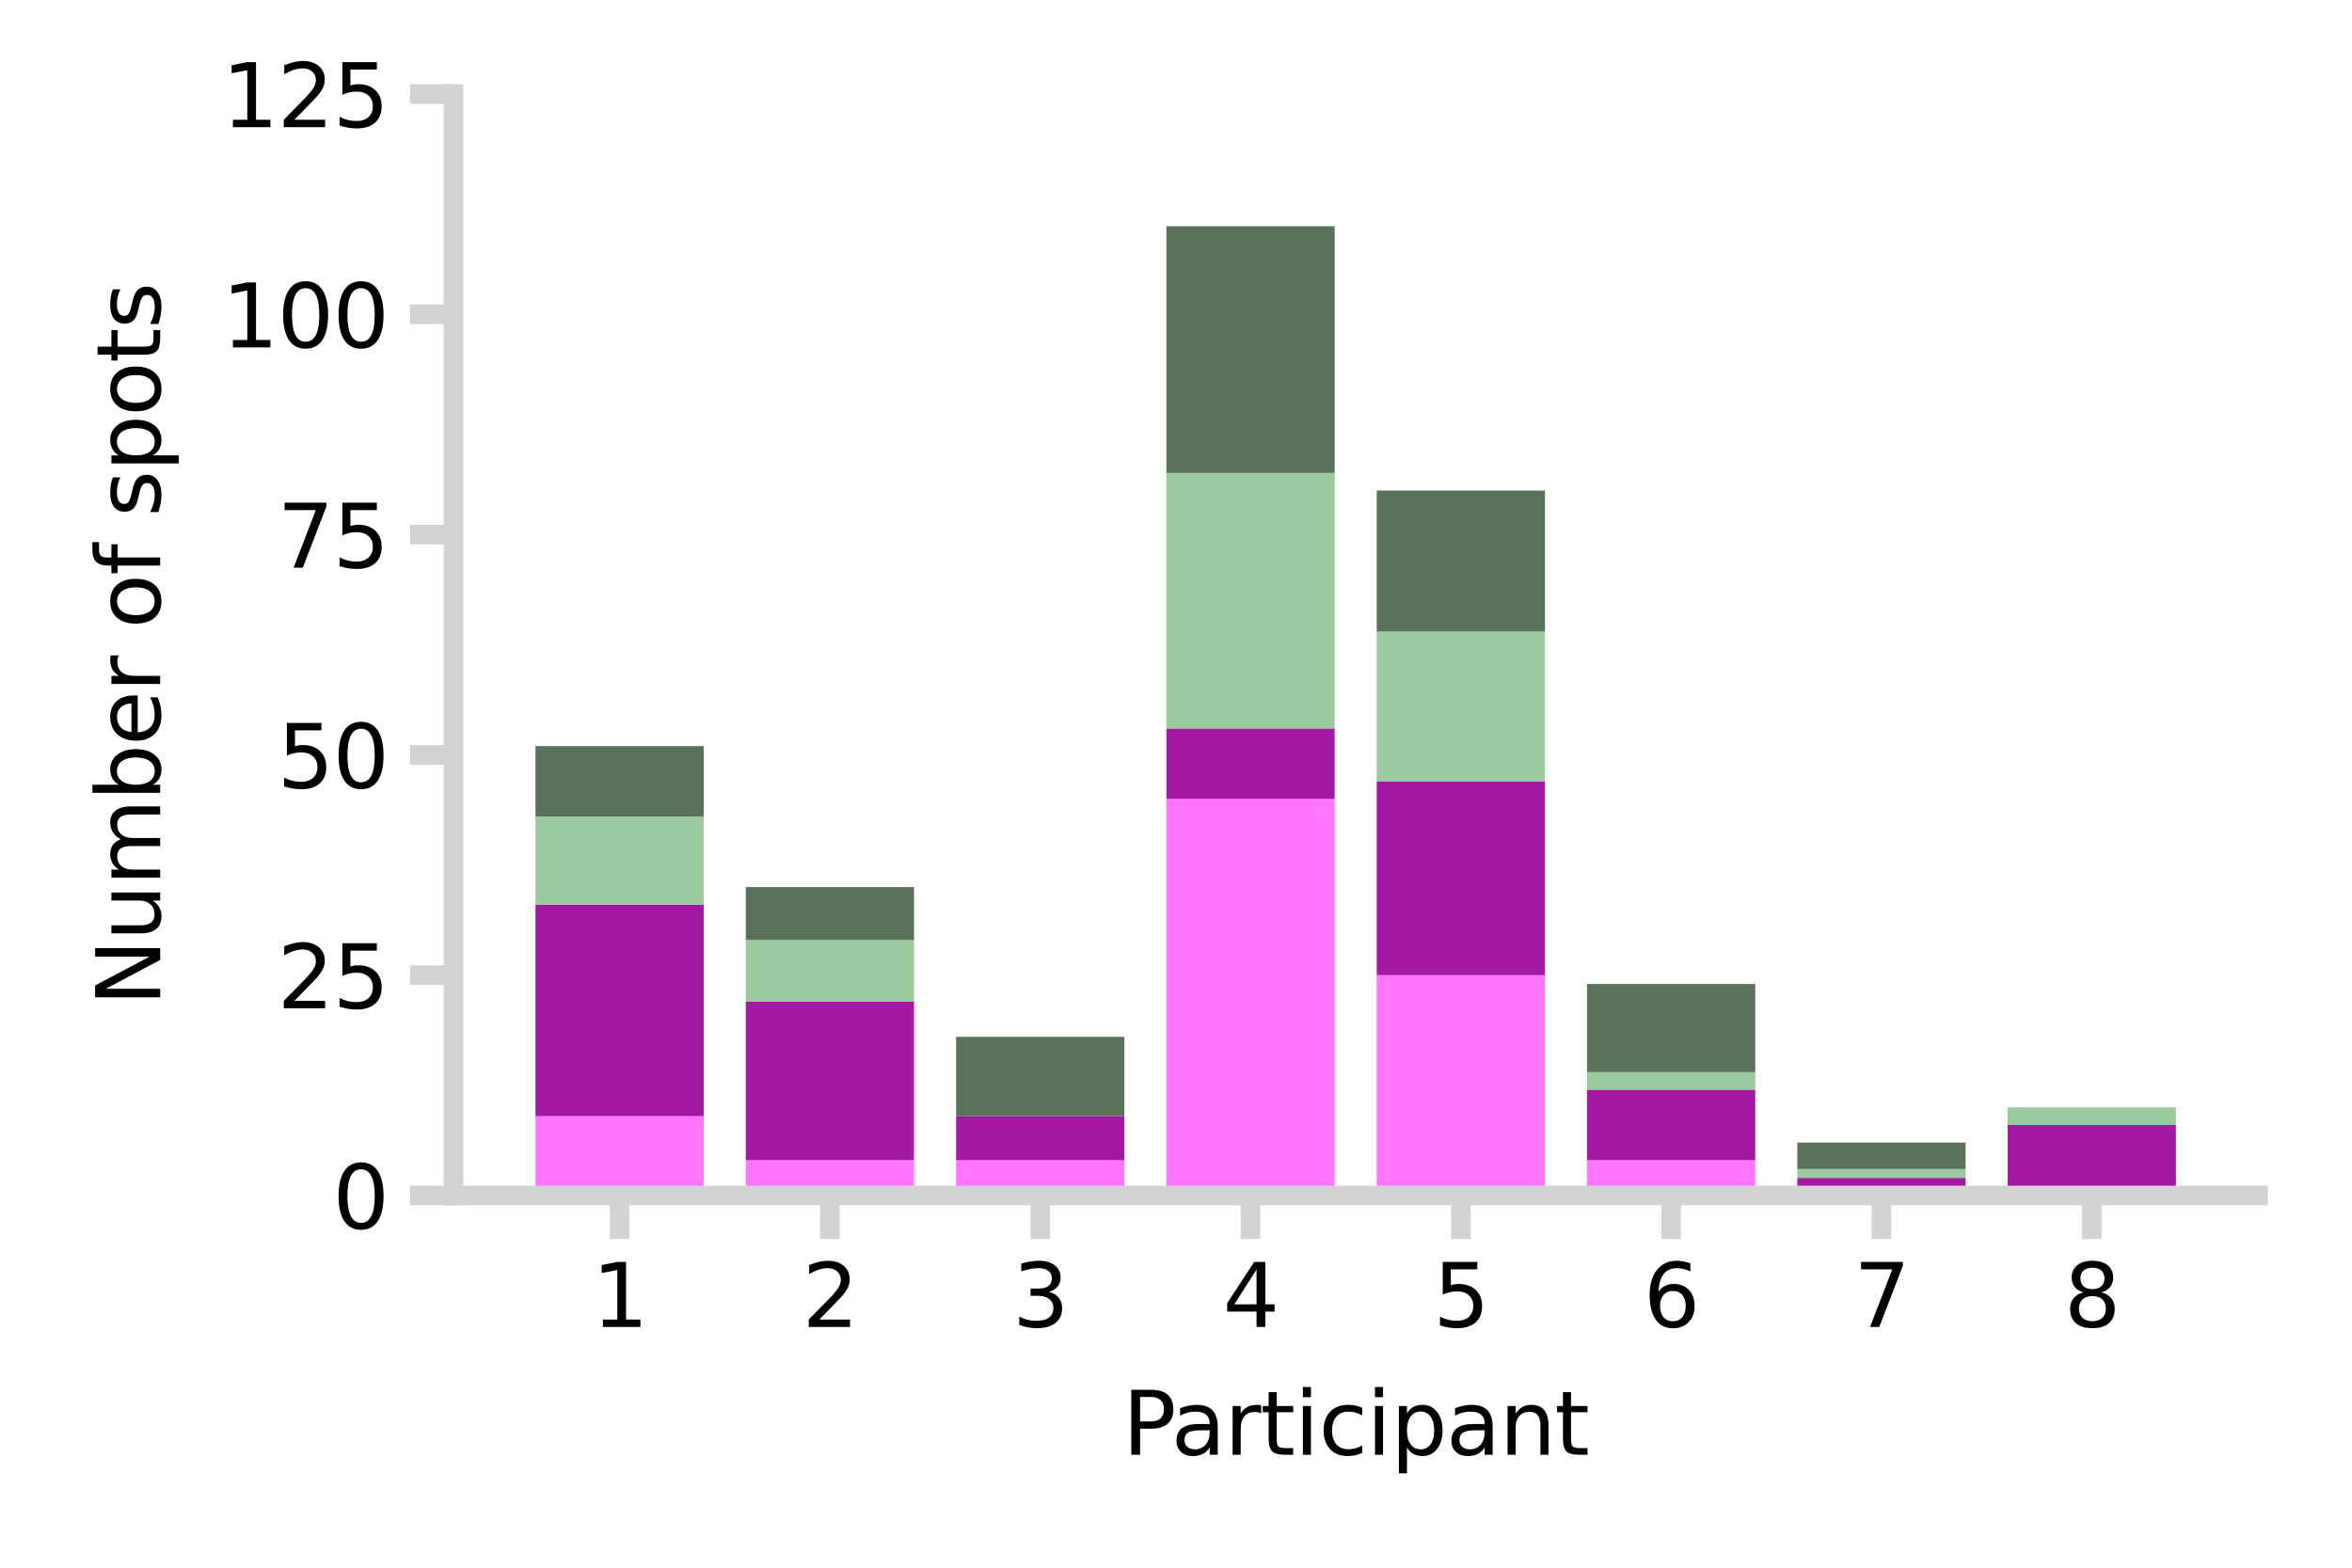 <?xml version="1.0" encoding="utf-8" standalone="no"?>
<!DOCTYPE svg PUBLIC "-//W3C//DTD SVG 1.1//EN"
  "http://www.w3.org/Graphics/SVG/1.1/DTD/svg11.dtd">
<svg xmlns:xlink="http://www.w3.org/1999/xlink" width="1080pt" height="720pt" viewBox="0 0 1080 720" xmlns="http://www.w3.org/2000/svg" version="1.1">
 <defs>
  <style type="text/css">*{stroke-linejoin: round; stroke-linecap: butt}</style>
 </defs>
 <g id="figure_1">
  <g id="patch_1">
   <path d="M 0 720 
L 1080 720 
L 1080 0 
L 0 0 
L 0 720 
z
" style="fill: none"/>
  </g>
  <g id="axes_1">
   <g id="patch_2">
    <path d="M 208.22 549.04 
L 1036.8 549.04 
L 1036.8 43.2 
L 208.22 43.2 
L 208.22 549.04 
z
" style="fill: none"/>
   </g>
   <g id="patch_3">
    <path d="M 245.883 549.04 
L 323.14 549.04 
L 323.14 512.62 
L 245.883 512.62 
z
" clip-path="url(#p16e8b0f7e5)" style="fill: #ff66ff; opacity: 0.9"/>
   </g>
   <g id="patch_4">
    <path d="M 245.883 512.62 
L 323.14 512.62 
L 323.14 415.498 
L 245.883 415.498 
z
" clip-path="url(#p16e8b0f7e5)" style="fill: #990099; opacity: 0.9"/>
   </g>
   <g id="patch_5">
    <path d="M 245.883 415.498 
L 323.14 415.498 
L 323.14 375.031 
L 245.883 375.031 
z
" clip-path="url(#p16e8b0f7e5)" style="fill: #8fc594; opacity: 0.9"/>
   </g>
   <g id="patch_6">
    <path d="M 245.883 375.031 
L 323.14 375.031 
L 323.14 342.657 
L 245.883 342.657 
z
" clip-path="url(#p16e8b0f7e5)" style="fill: #48634a; opacity: 0.9"/>
   </g>
   <g id="patch_7">
    <path d="M 342.454 549.04 
L 419.711 549.04 
L 419.711 532.853 
L 342.454 532.853 
z
" clip-path="url(#p16e8b0f7e5)" style="fill: #ff66ff; opacity: 0.9"/>
   </g>
   <g id="patch_8">
    <path d="M 342.454 532.853 
L 419.711 532.853 
L 419.711 460.012 
L 342.454 460.012 
z
" clip-path="url(#p16e8b0f7e5)" style="fill: #990099; opacity: 0.9"/>
   </g>
   <g id="patch_9">
    <path d="M 342.454 460.012 
L 419.711 460.012 
L 419.711 431.685 
L 342.454 431.685 
z
" clip-path="url(#p16e8b0f7e5)" style="fill: #8fc594; opacity: 0.9"/>
   </g>
   <g id="patch_10">
    <path d="M 342.454 431.685 
L 419.711 431.685 
L 419.711 407.405 
L 342.454 407.405 
z
" clip-path="url(#p16e8b0f7e5)" style="fill: #48634a; opacity: 0.9"/>
   </g>
   <g id="patch_11">
    <path d="M 439.025 549.04 
L 516.282 549.04 
L 516.282 532.853 
L 439.025 532.853 
z
" clip-path="url(#p16e8b0f7e5)" style="fill: #ff66ff; opacity: 0.9"/>
   </g>
   <g id="patch_12">
    <path d="M 439.025 532.853 
L 516.282 532.853 
L 516.282 512.62 
L 439.025 512.62 
z
" clip-path="url(#p16e8b0f7e5)" style="fill: #990099; opacity: 0.9"/>
   </g>
   <g id="patch_13">
    <path d="M 439.025 512.62 
L 516.282 512.62 
L 516.282 512.62 
L 439.025 512.62 
z
" clip-path="url(#p16e8b0f7e5)" style="fill: #8fc594; opacity: 0.9"/>
   </g>
   <g id="patch_14">
    <path d="M 439.025 512.62 
L 516.282 512.62 
L 516.282 476.199 
L 439.025 476.199 
z
" clip-path="url(#p16e8b0f7e5)" style="fill: #48634a; opacity: 0.9"/>
   </g>
   <g id="patch_15">
    <path d="M 535.596 549.04 
L 612.853 549.04 
L 612.853 366.938 
L 535.596 366.938 
z
" clip-path="url(#p16e8b0f7e5)" style="fill: #ff66ff; opacity: 0.9"/>
   </g>
   <g id="patch_16">
    <path d="M 535.596 366.938 
L 612.853 366.938 
L 612.853 334.564 
L 535.596 334.564 
z
" clip-path="url(#p16e8b0f7e5)" style="fill: #990099; opacity: 0.9"/>
   </g>
   <g id="patch_17">
    <path d="M 535.596 334.564 
L 612.853 334.564 
L 612.853 217.209 
L 535.596 217.209 
z
" clip-path="url(#p16e8b0f7e5)" style="fill: #8fc594; opacity: 0.9"/>
   </g>
   <g id="patch_18">
    <path d="M 535.596 217.209 
L 612.853 217.209 
L 612.853 103.901 
L 535.596 103.901 
z
" clip-path="url(#p16e8b0f7e5)" style="fill: #48634a; opacity: 0.9"/>
   </g>
   <g id="patch_19">
    <path d="M 632.167 549.04 
L 709.424 549.04 
L 709.424 447.872 
L 632.167 447.872 
z
" clip-path="url(#p16e8b0f7e5)" style="fill: #ff66ff; opacity: 0.9"/>
   </g>
   <g id="patch_20">
    <path d="M 632.167 447.872 
L 709.424 447.872 
L 709.424 358.844 
L 632.167 358.844 
z
" clip-path="url(#p16e8b0f7e5)" style="fill: #990099; opacity: 0.9"/>
   </g>
   <g id="patch_21">
    <path d="M 632.167 358.844 
L 709.424 358.844 
L 709.424 290.05 
L 632.167 290.05 
z
" clip-path="url(#p16e8b0f7e5)" style="fill: #8fc594; opacity: 0.9"/>
   </g>
   <g id="patch_22">
    <path d="M 632.167 290.05 
L 709.424 290.05 
L 709.424 225.302 
L 632.167 225.302 
z
" clip-path="url(#p16e8b0f7e5)" style="fill: #48634a; opacity: 0.9"/>
   </g>
   <g id="patch_23">
    <path d="M 728.738 549.04 
L 805.995 549.04 
L 805.995 532.853 
L 728.738 532.853 
z
" clip-path="url(#p16e8b0f7e5)" style="fill: #ff66ff; opacity: 0.9"/>
   </g>
   <g id="patch_24">
    <path d="M 728.738 532.853 
L 805.995 532.853 
L 805.995 500.479 
L 728.738 500.479 
z
" clip-path="url(#p16e8b0f7e5)" style="fill: #990099; opacity: 0.9"/>
   </g>
   <g id="patch_25">
    <path d="M 728.738 500.479 
L 805.995 500.479 
L 805.995 492.386 
L 728.738 492.386 
z
" clip-path="url(#p16e8b0f7e5)" style="fill: #8fc594; opacity: 0.9"/>
   </g>
   <g id="patch_26">
    <path d="M 728.738 492.386 
L 805.995 492.386 
L 805.995 451.919 
L 728.738 451.919 
z
" clip-path="url(#p16e8b0f7e5)" style="fill: #48634a; opacity: 0.9"/>
   </g>
   <g id="patch_27">
    <path d="M 825.309 549.04 
L 902.566 549.04 
L 902.566 544.993 
L 825.309 544.993 
z
" clip-path="url(#p16e8b0f7e5)" style="fill: #ff66ff; opacity: 0.9"/>
   </g>
   <g id="patch_28">
    <path d="M 825.309 544.993 
L 902.566 544.993 
L 902.566 540.947 
L 825.309 540.947 
z
" clip-path="url(#p16e8b0f7e5)" style="fill: #990099; opacity: 0.9"/>
   </g>
   <g id="patch_29">
    <path d="M 825.309 540.947 
L 902.566 540.947 
L 902.566 536.9 
L 825.309 536.9 
z
" clip-path="url(#p16e8b0f7e5)" style="fill: #8fc594; opacity: 0.9"/>
   </g>
   <g id="patch_30">
    <path d="M 825.309 536.9 
L 902.566 536.9 
L 902.566 524.76 
L 825.309 524.76 
z
" clip-path="url(#p16e8b0f7e5)" style="fill: #48634a; opacity: 0.9"/>
   </g>
   <g id="patch_31">
    <path d="M 921.88 549.04 
L 999.137 549.04 
L 999.137 544.993 
L 921.88 544.993 
z
" clip-path="url(#p16e8b0f7e5)" style="fill: #ff66ff; opacity: 0.9"/>
   </g>
   <g id="patch_32">
    <path d="M 921.88 544.993 
L 999.137 544.993 
L 999.137 516.666 
L 921.88 516.666 
z
" clip-path="url(#p16e8b0f7e5)" style="fill: #990099; opacity: 0.9"/>
   </g>
   <g id="patch_33">
    <path d="M 921.88 516.666 
L 999.137 516.666 
L 999.137 508.573 
L 921.88 508.573 
z
" clip-path="url(#p16e8b0f7e5)" style="fill: #8fc594; opacity: 0.9"/>
   </g>
   <g id="patch_34">
    <path d="M 921.88 508.573 
L 999.137 508.573 
L 999.137 508.573 
L 921.88 508.573 
z
" clip-path="url(#p16e8b0f7e5)" style="fill: #48634a; opacity: 0.9"/>
   </g>
   <g id="matplotlib.axis_1">
    <g id="xtick_1">
     <g id="line2d_1">
      <defs>
       <path id="mfc5b6b7f86" d="M 0 0 
L 0 20 
" style="stroke: #d3d3d3; stroke-width: 9"/>
      </defs>
      <g>
       <use xlink:href="#mfc5b6b7f86" x="284.511" y="549.04" style="fill: #d3d3d3; stroke: #d3d3d3; stroke-width: 9"/>
      </g>
     </g>
     <g id="text_1">
      <!-- 1 -->
      <g transform="translate(271.786 609.434) scale(0.4 -0.4)">
       <defs>
        <path id="DejaVuSans-31" d="M 794 531 
L 1825 531 
L 1825 4091 
L 703 3866 
L 703 4441 
L 1819 4666 
L 2450 4666 
L 2450 531 
L 3481 531 
L 3481 0 
L 794 0 
L 794 531 
z
" transform="scale(0.016)"/>
       </defs>
       <use xlink:href="#DejaVuSans-31"/>
      </g>
     </g>
    </g>
    <g id="xtick_2">
     <g id="line2d_2">
      <g>
       <use xlink:href="#mfc5b6b7f86" x="381.082" y="549.04" style="fill: #d3d3d3; stroke: #d3d3d3; stroke-width: 9"/>
      </g>
     </g>
     <g id="text_2">
      <!-- 2 -->
      <g transform="translate(368.357 609.434) scale(0.4 -0.4)">
       <defs>
        <path id="DejaVuSans-32" d="M 1228 531 
L 3431 531 
L 3431 0 
L 469 0 
L 469 531 
Q 828 903 1448 1529 
Q 2069 2156 2228 2338 
Q 2531 2678 2651 2914 
Q 2772 3150 2772 3378 
Q 2772 3750 2511 3984 
Q 2250 4219 1831 4219 
Q 1534 4219 1204 4116 
Q 875 4013 500 3803 
L 500 4441 
Q 881 4594 1212 4672 
Q 1544 4750 1819 4750 
Q 2544 4750 2975 4387 
Q 3406 4025 3406 3419 
Q 3406 3131 3298 2873 
Q 3191 2616 2906 2266 
Q 2828 2175 2409 1742 
Q 1991 1309 1228 531 
z
" transform="scale(0.016)"/>
       </defs>
       <use xlink:href="#DejaVuSans-32"/>
      </g>
     </g>
    </g>
    <g id="xtick_3">
     <g id="line2d_3">
      <g>
       <use xlink:href="#mfc5b6b7f86" x="477.653" y="549.04" style="fill: #d3d3d3; stroke: #d3d3d3; stroke-width: 9"/>
      </g>
     </g>
     <g id="text_3">
      <!-- 3 -->
      <g transform="translate(464.928 609.434) scale(0.4 -0.4)">
       <defs>
        <path id="DejaVuSans-33" d="M 2597 2516 
Q 3050 2419 3304 2112 
Q 3559 1806 3559 1356 
Q 3559 666 3084 287 
Q 2609 -91 1734 -91 
Q 1441 -91 1130 -33 
Q 819 25 488 141 
L 488 750 
Q 750 597 1062 519 
Q 1375 441 1716 441 
Q 2309 441 2620 675 
Q 2931 909 2931 1356 
Q 2931 1769 2642 2001 
Q 2353 2234 1838 2234 
L 1294 2234 
L 1294 2753 
L 1863 2753 
Q 2328 2753 2575 2939 
Q 2822 3125 2822 3475 
Q 2822 3834 2567 4026 
Q 2313 4219 1838 4219 
Q 1578 4219 1281 4162 
Q 984 4106 628 3988 
L 628 4550 
Q 988 4650 1302 4700 
Q 1616 4750 1894 4750 
Q 2613 4750 3031 4423 
Q 3450 4097 3450 3541 
Q 3450 3153 3228 2886 
Q 3006 2619 2597 2516 
z
" transform="scale(0.016)"/>
       </defs>
       <use xlink:href="#DejaVuSans-33"/>
      </g>
     </g>
    </g>
    <g id="xtick_4">
     <g id="line2d_4">
      <g>
       <use xlink:href="#mfc5b6b7f86" x="574.224" y="549.04" style="fill: #d3d3d3; stroke: #d3d3d3; stroke-width: 9"/>
      </g>
     </g>
     <g id="text_4">
      <!-- 4 -->
      <g transform="translate(561.499 609.434) scale(0.4 -0.4)">
       <defs>
        <path id="DejaVuSans-34" d="M 2419 4116 
L 825 1625 
L 2419 1625 
L 2419 4116 
z
M 2253 4666 
L 3047 4666 
L 3047 1625 
L 3713 1625 
L 3713 1100 
L 3047 1100 
L 3047 0 
L 2419 0 
L 2419 1100 
L 313 1100 
L 313 1709 
L 2253 4666 
z
" transform="scale(0.016)"/>
       </defs>
       <use xlink:href="#DejaVuSans-34"/>
      </g>
     </g>
    </g>
    <g id="xtick_5">
     <g id="line2d_5">
      <g>
       <use xlink:href="#mfc5b6b7f86" x="670.796" y="549.04" style="fill: #d3d3d3; stroke: #d3d3d3; stroke-width: 9"/>
      </g>
     </g>
     <g id="text_5">
      <!-- 5 -->
      <g transform="translate(658.071 609.434) scale(0.4 -0.4)">
       <defs>
        <path id="DejaVuSans-35" d="M 691 4666 
L 3169 4666 
L 3169 4134 
L 1269 4134 
L 1269 2991 
Q 1406 3038 1543 3061 
Q 1681 3084 1819 3084 
Q 2600 3084 3056 2656 
Q 3513 2228 3513 1497 
Q 3513 744 3044 326 
Q 2575 -91 1722 -91 
Q 1428 -91 1123 -41 
Q 819 9 494 109 
L 494 744 
Q 775 591 1075 516 
Q 1375 441 1709 441 
Q 2250 441 2565 725 
Q 2881 1009 2881 1497 
Q 2881 1984 2565 2268 
Q 2250 2553 1709 2553 
Q 1456 2553 1204 2497 
Q 953 2441 691 2322 
L 691 4666 
z
" transform="scale(0.016)"/>
       </defs>
       <use xlink:href="#DejaVuSans-35"/>
      </g>
     </g>
    </g>
    <g id="xtick_6">
     <g id="line2d_6">
      <g>
       <use xlink:href="#mfc5b6b7f86" x="767.367" y="549.04" style="fill: #d3d3d3; stroke: #d3d3d3; stroke-width: 9"/>
      </g>
     </g>
     <g id="text_6">
      <!-- 6 -->
      <g transform="translate(754.642 609.434) scale(0.4 -0.4)">
       <defs>
        <path id="DejaVuSans-36" d="M 2113 2584 
Q 1688 2584 1439 2293 
Q 1191 2003 1191 1497 
Q 1191 994 1439 701 
Q 1688 409 2113 409 
Q 2538 409 2786 701 
Q 3034 994 3034 1497 
Q 3034 2003 2786 2293 
Q 2538 2584 2113 2584 
z
M 3366 4563 
L 3366 3988 
Q 3128 4100 2886 4159 
Q 2644 4219 2406 4219 
Q 1781 4219 1451 3797 
Q 1122 3375 1075 2522 
Q 1259 2794 1537 2939 
Q 1816 3084 2150 3084 
Q 2853 3084 3261 2657 
Q 3669 2231 3669 1497 
Q 3669 778 3244 343 
Q 2819 -91 2113 -91 
Q 1303 -91 875 529 
Q 447 1150 447 2328 
Q 447 3434 972 4092 
Q 1497 4750 2381 4750 
Q 2619 4750 2861 4703 
Q 3103 4656 3366 4563 
z
" transform="scale(0.016)"/>
       </defs>
       <use xlink:href="#DejaVuSans-36"/>
      </g>
     </g>
    </g>
    <g id="xtick_7">
     <g id="line2d_7">
      <g>
       <use xlink:href="#mfc5b6b7f86" x="863.938" y="549.04" style="fill: #d3d3d3; stroke: #d3d3d3; stroke-width: 9"/>
      </g>
     </g>
     <g id="text_7">
      <!-- 7 -->
      <g transform="translate(851.213 609.434) scale(0.4 -0.4)">
       <defs>
        <path id="DejaVuSans-37" d="M 525 4666 
L 3525 4666 
L 3525 4397 
L 1831 0 
L 1172 0 
L 2766 4134 
L 525 4134 
L 525 4666 
z
" transform="scale(0.016)"/>
       </defs>
       <use xlink:href="#DejaVuSans-37"/>
      </g>
     </g>
    </g>
    <g id="xtick_8">
     <g id="line2d_8">
      <g>
       <use xlink:href="#mfc5b6b7f86" x="960.509" y="549.04" style="fill: #d3d3d3; stroke: #d3d3d3; stroke-width: 9"/>
      </g>
     </g>
     <g id="text_8">
      <!-- 8 -->
      <g transform="translate(947.784 609.434) scale(0.4 -0.4)">
       <defs>
        <path id="DejaVuSans-38" d="M 2034 2216 
Q 1584 2216 1326 1975 
Q 1069 1734 1069 1313 
Q 1069 891 1326 650 
Q 1584 409 2034 409 
Q 2484 409 2743 651 
Q 3003 894 3003 1313 
Q 3003 1734 2745 1975 
Q 2488 2216 2034 2216 
z
M 1403 2484 
Q 997 2584 770 2862 
Q 544 3141 544 3541 
Q 544 4100 942 4425 
Q 1341 4750 2034 4750 
Q 2731 4750 3128 4425 
Q 3525 4100 3525 3541 
Q 3525 3141 3298 2862 
Q 3072 2584 2669 2484 
Q 3125 2378 3379 2068 
Q 3634 1759 3634 1313 
Q 3634 634 3220 271 
Q 2806 -91 2034 -91 
Q 1263 -91 848 271 
Q 434 634 434 1313 
Q 434 1759 690 2068 
Q 947 2378 1403 2484 
z
M 1172 3481 
Q 1172 3119 1398 2916 
Q 1625 2713 2034 2713 
Q 2441 2713 2670 2916 
Q 2900 3119 2900 3481 
Q 2900 3844 2670 4047 
Q 2441 4250 2034 4250 
Q 1625 4250 1398 4047 
Q 1172 3844 1172 3481 
z
" transform="scale(0.016)"/>
       </defs>
       <use xlink:href="#DejaVuSans-38"/>
      </g>
     </g>
    </g>
    <g id="text_9">
     <!-- Participant -->
     <g transform="translate(515.454 668.146) scale(0.4 -0.4)">
      <defs>
       <path id="DejaVuSans-50" d="M 1259 4147 
L 1259 2394 
L 2053 2394 
Q 2494 2394 2734 2622 
Q 2975 2850 2975 3272 
Q 2975 3691 2734 3919 
Q 2494 4147 2053 4147 
L 1259 4147 
z
M 628 4666 
L 2053 4666 
Q 2838 4666 3239 4311 
Q 3641 3956 3641 3272 
Q 3641 2581 3239 2228 
Q 2838 1875 2053 1875 
L 1259 1875 
L 1259 0 
L 628 0 
L 628 4666 
z
" transform="scale(0.016)"/>
       <path id="DejaVuSans-61" d="M 2194 1759 
Q 1497 1759 1228 1600 
Q 959 1441 959 1056 
Q 959 750 1161 570 
Q 1363 391 1709 391 
Q 2188 391 2477 730 
Q 2766 1069 2766 1631 
L 2766 1759 
L 2194 1759 
z
M 3341 1997 
L 3341 0 
L 2766 0 
L 2766 531 
Q 2569 213 2275 61 
Q 1981 -91 1556 -91 
Q 1019 -91 701 211 
Q 384 513 384 1019 
Q 384 1609 779 1909 
Q 1175 2209 1959 2209 
L 2766 2209 
L 2766 2266 
Q 2766 2663 2505 2880 
Q 2244 3097 1772 3097 
Q 1472 3097 1187 3025 
Q 903 2953 641 2809 
L 641 3341 
Q 956 3463 1253 3523 
Q 1550 3584 1831 3584 
Q 2591 3584 2966 3190 
Q 3341 2797 3341 1997 
z
" transform="scale(0.016)"/>
       <path id="DejaVuSans-72" d="M 2631 2963 
Q 2534 3019 2420 3045 
Q 2306 3072 2169 3072 
Q 1681 3072 1420 2755 
Q 1159 2438 1159 1844 
L 1159 0 
L 581 0 
L 581 3500 
L 1159 3500 
L 1159 2956 
Q 1341 3275 1631 3429 
Q 1922 3584 2338 3584 
Q 2397 3584 2469 3576 
Q 2541 3569 2628 3553 
L 2631 2963 
z
" transform="scale(0.016)"/>
       <path id="DejaVuSans-74" d="M 1172 4494 
L 1172 3500 
L 2356 3500 
L 2356 3053 
L 1172 3053 
L 1172 1153 
Q 1172 725 1289 603 
Q 1406 481 1766 481 
L 2356 481 
L 2356 0 
L 1766 0 
Q 1100 0 847 248 
Q 594 497 594 1153 
L 594 3053 
L 172 3053 
L 172 3500 
L 594 3500 
L 594 4494 
L 1172 4494 
z
" transform="scale(0.016)"/>
       <path id="DejaVuSans-69" d="M 603 3500 
L 1178 3500 
L 1178 0 
L 603 0 
L 603 3500 
z
M 603 4863 
L 1178 4863 
L 1178 4134 
L 603 4134 
L 603 4863 
z
" transform="scale(0.016)"/>
       <path id="DejaVuSans-63" d="M 3122 3366 
L 3122 2828 
Q 2878 2963 2633 3030 
Q 2388 3097 2138 3097 
Q 1578 3097 1268 2742 
Q 959 2388 959 1747 
Q 959 1106 1268 751 
Q 1578 397 2138 397 
Q 2388 397 2633 464 
Q 2878 531 3122 666 
L 3122 134 
Q 2881 22 2623 -34 
Q 2366 -91 2075 -91 
Q 1284 -91 818 406 
Q 353 903 353 1747 
Q 353 2603 823 3093 
Q 1294 3584 2113 3584 
Q 2378 3584 2631 3529 
Q 2884 3475 3122 3366 
z
" transform="scale(0.016)"/>
       <path id="DejaVuSans-70" d="M 1159 525 
L 1159 -1331 
L 581 -1331 
L 581 3500 
L 1159 3500 
L 1159 2969 
Q 1341 3281 1617 3432 
Q 1894 3584 2278 3584 
Q 2916 3584 3314 3078 
Q 3713 2572 3713 1747 
Q 3713 922 3314 415 
Q 2916 -91 2278 -91 
Q 1894 -91 1617 61 
Q 1341 213 1159 525 
z
M 3116 1747 
Q 3116 2381 2855 2742 
Q 2594 3103 2138 3103 
Q 1681 3103 1420 2742 
Q 1159 2381 1159 1747 
Q 1159 1113 1420 752 
Q 1681 391 2138 391 
Q 2594 391 2855 752 
Q 3116 1113 3116 1747 
z
" transform="scale(0.016)"/>
       <path id="DejaVuSans-6e" d="M 3513 2113 
L 3513 0 
L 2938 0 
L 2938 2094 
Q 2938 2591 2744 2837 
Q 2550 3084 2163 3084 
Q 1697 3084 1428 2787 
Q 1159 2491 1159 1978 
L 1159 0 
L 581 0 
L 581 3500 
L 1159 3500 
L 1159 2956 
Q 1366 3272 1645 3428 
Q 1925 3584 2291 3584 
Q 2894 3584 3203 3211 
Q 3513 2838 3513 2113 
z
" transform="scale(0.016)"/>
      </defs>
      <use xlink:href="#DejaVuSans-50"/>
      <use xlink:href="#DejaVuSans-61" x="55.803"/>
      <use xlink:href="#DejaVuSans-72" x="117.082"/>
      <use xlink:href="#DejaVuSans-74" x="158.195"/>
      <use xlink:href="#DejaVuSans-69" x="197.404"/>
      <use xlink:href="#DejaVuSans-63" x="225.188"/>
      <use xlink:href="#DejaVuSans-69" x="280.168"/>
      <use xlink:href="#DejaVuSans-70" x="307.951"/>
      <use xlink:href="#DejaVuSans-61" x="371.428"/>
      <use xlink:href="#DejaVuSans-6e" x="432.707"/>
      <use xlink:href="#DejaVuSans-74" x="496.086"/>
     </g>
    </g>
   </g>
   <g id="matplotlib.axis_2">
    <g id="ytick_1">
     <g id="line2d_9">
      <defs>
       <path id="m57fceb72f4" d="M 0 0 
L -20 0 
" style="stroke: #d3d3d3; stroke-width: 9"/>
      </defs>
      <g>
       <use xlink:href="#m57fceb72f4" x="208.22" y="549.04" style="fill: #d3d3d3; stroke: #d3d3d3; stroke-width: 9"/>
      </g>
     </g>
     <g id="text_10">
      <!-- 0 -->
      <g transform="translate(152.77 564.237) scale(0.4 -0.4)">
       <defs>
        <path id="DejaVuSans-30" d="M 2034 4250 
Q 1547 4250 1301 3770 
Q 1056 3291 1056 2328 
Q 1056 1369 1301 889 
Q 1547 409 2034 409 
Q 2525 409 2770 889 
Q 3016 1369 3016 2328 
Q 3016 3291 2770 3770 
Q 2525 4250 2034 4250 
z
M 2034 4750 
Q 2819 4750 3233 4129 
Q 3647 3509 3647 2328 
Q 3647 1150 3233 529 
Q 2819 -91 2034 -91 
Q 1250 -91 836 529 
Q 422 1150 422 2328 
Q 422 3509 836 4129 
Q 1250 4750 2034 4750 
z
" transform="scale(0.016)"/>
       </defs>
       <use xlink:href="#DejaVuSans-30"/>
      </g>
     </g>
    </g>
    <g id="ytick_2">
     <g id="line2d_10">
      <g>
       <use xlink:href="#m57fceb72f4" x="208.22" y="447.872" style="fill: #d3d3d3; stroke: #d3d3d3; stroke-width: 9"/>
      </g>
     </g>
     <g id="text_11">
      <!-- 25 -->
      <g transform="translate(127.32 463.069) scale(0.4 -0.4)">
       <use xlink:href="#DejaVuSans-32"/>
       <use xlink:href="#DejaVuSans-35" x="63.623"/>
      </g>
     </g>
    </g>
    <g id="ytick_3">
     <g id="line2d_11">
      <g>
       <use xlink:href="#m57fceb72f4" x="208.22" y="346.704" style="fill: #d3d3d3; stroke: #d3d3d3; stroke-width: 9"/>
      </g>
     </g>
     <g id="text_12">
      <!-- 50 -->
      <g transform="translate(127.32 361.901) scale(0.4 -0.4)">
       <use xlink:href="#DejaVuSans-35"/>
       <use xlink:href="#DejaVuSans-30" x="63.623"/>
      </g>
     </g>
    </g>
    <g id="ytick_4">
     <g id="line2d_12">
      <g>
       <use xlink:href="#m57fceb72f4" x="208.22" y="245.536" style="fill: #d3d3d3; stroke: #d3d3d3; stroke-width: 9"/>
      </g>
     </g>
     <g id="text_13">
      <!-- 75 -->
      <g transform="translate(127.32 260.733) scale(0.4 -0.4)">
       <use xlink:href="#DejaVuSans-37"/>
       <use xlink:href="#DejaVuSans-35" x="63.623"/>
      </g>
     </g>
    </g>
    <g id="ytick_5">
     <g id="line2d_13">
      <g>
       <use xlink:href="#m57fceb72f4" x="208.22" y="144.368" style="fill: #d3d3d3; stroke: #d3d3d3; stroke-width: 9"/>
      </g>
     </g>
     <g id="text_14">
      <!-- 100 -->
      <g transform="translate(101.87 159.565) scale(0.4 -0.4)">
       <use xlink:href="#DejaVuSans-31"/>
       <use xlink:href="#DejaVuSans-30" x="63.623"/>
       <use xlink:href="#DejaVuSans-30" x="127.246"/>
      </g>
     </g>
    </g>
    <g id="ytick_6">
     <g id="line2d_14">
      <g>
       <use xlink:href="#m57fceb72f4" x="208.22" y="43.2" style="fill: #d3d3d3; stroke: #d3d3d3; stroke-width: 9"/>
      </g>
     </g>
     <g id="text_15">
      <!-- 125 -->
      <g transform="translate(101.87 58.397) scale(0.4 -0.4)">
       <use xlink:href="#DejaVuSans-31"/>
       <use xlink:href="#DejaVuSans-32" x="63.623"/>
       <use xlink:href="#DejaVuSans-35" x="127.246"/>
      </g>
     </g>
    </g>
    <g id="text_16">
     <!-- Number of spots -->
     <g transform="translate(73.551 462.067) rotate(-90) scale(0.4 -0.4)">
      <defs>
       <path id="DejaVuSans-4e" d="M 628 4666 
L 1478 4666 
L 3547 763 
L 3547 4666 
L 4159 4666 
L 4159 0 
L 3309 0 
L 1241 3903 
L 1241 0 
L 628 0 
L 628 4666 
z
" transform="scale(0.016)"/>
       <path id="DejaVuSans-75" d="M 544 1381 
L 544 3500 
L 1119 3500 
L 1119 1403 
Q 1119 906 1312 657 
Q 1506 409 1894 409 
Q 2359 409 2629 706 
Q 2900 1003 2900 1516 
L 2900 3500 
L 3475 3500 
L 3475 0 
L 2900 0 
L 2900 538 
Q 2691 219 2414 64 
Q 2138 -91 1772 -91 
Q 1169 -91 856 284 
Q 544 659 544 1381 
z
M 1991 3584 
L 1991 3584 
z
" transform="scale(0.016)"/>
       <path id="DejaVuSans-6d" d="M 3328 2828 
Q 3544 3216 3844 3400 
Q 4144 3584 4550 3584 
Q 5097 3584 5394 3201 
Q 5691 2819 5691 2113 
L 5691 0 
L 5113 0 
L 5113 2094 
Q 5113 2597 4934 2840 
Q 4756 3084 4391 3084 
Q 3944 3084 3684 2787 
Q 3425 2491 3425 1978 
L 3425 0 
L 2847 0 
L 2847 2094 
Q 2847 2600 2669 2842 
Q 2491 3084 2119 3084 
Q 1678 3084 1418 2786 
Q 1159 2488 1159 1978 
L 1159 0 
L 581 0 
L 581 3500 
L 1159 3500 
L 1159 2956 
Q 1356 3278 1631 3431 
Q 1906 3584 2284 3584 
Q 2666 3584 2933 3390 
Q 3200 3197 3328 2828 
z
" transform="scale(0.016)"/>
       <path id="DejaVuSans-62" d="M 3116 1747 
Q 3116 2381 2855 2742 
Q 2594 3103 2138 3103 
Q 1681 3103 1420 2742 
Q 1159 2381 1159 1747 
Q 1159 1113 1420 752 
Q 1681 391 2138 391 
Q 2594 391 2855 752 
Q 3116 1113 3116 1747 
z
M 1159 2969 
Q 1341 3281 1617 3432 
Q 1894 3584 2278 3584 
Q 2916 3584 3314 3078 
Q 3713 2572 3713 1747 
Q 3713 922 3314 415 
Q 2916 -91 2278 -91 
Q 1894 -91 1617 61 
Q 1341 213 1159 525 
L 1159 0 
L 581 0 
L 581 4863 
L 1159 4863 
L 1159 2969 
z
" transform="scale(0.016)"/>
       <path id="DejaVuSans-65" d="M 3597 1894 
L 3597 1613 
L 953 1613 
Q 991 1019 1311 708 
Q 1631 397 2203 397 
Q 2534 397 2845 478 
Q 3156 559 3463 722 
L 3463 178 
Q 3153 47 2828 -22 
Q 2503 -91 2169 -91 
Q 1331 -91 842 396 
Q 353 884 353 1716 
Q 353 2575 817 3079 
Q 1281 3584 2069 3584 
Q 2775 3584 3186 3129 
Q 3597 2675 3597 1894 
z
M 3022 2063 
Q 3016 2534 2758 2815 
Q 2500 3097 2075 3097 
Q 1594 3097 1305 2825 
Q 1016 2553 972 2059 
L 3022 2063 
z
" transform="scale(0.016)"/>
       <path id="DejaVuSans-20" transform="scale(0.016)"/>
       <path id="DejaVuSans-6f" d="M 1959 3097 
Q 1497 3097 1228 2736 
Q 959 2375 959 1747 
Q 959 1119 1226 758 
Q 1494 397 1959 397 
Q 2419 397 2687 759 
Q 2956 1122 2956 1747 
Q 2956 2369 2687 2733 
Q 2419 3097 1959 3097 
z
M 1959 3584 
Q 2709 3584 3137 3096 
Q 3566 2609 3566 1747 
Q 3566 888 3137 398 
Q 2709 -91 1959 -91 
Q 1206 -91 779 398 
Q 353 888 353 1747 
Q 353 2609 779 3096 
Q 1206 3584 1959 3584 
z
" transform="scale(0.016)"/>
       <path id="DejaVuSans-66" d="M 2375 4863 
L 2375 4384 
L 1825 4384 
Q 1516 4384 1395 4259 
Q 1275 4134 1275 3809 
L 1275 3500 
L 2222 3500 
L 2222 3053 
L 1275 3053 
L 1275 0 
L 697 0 
L 697 3053 
L 147 3053 
L 147 3500 
L 697 3500 
L 697 3744 
Q 697 4328 969 4595 
Q 1241 4863 1831 4863 
L 2375 4863 
z
" transform="scale(0.016)"/>
       <path id="DejaVuSans-73" d="M 2834 3397 
L 2834 2853 
Q 2591 2978 2328 3040 
Q 2066 3103 1784 3103 
Q 1356 3103 1142 2972 
Q 928 2841 928 2578 
Q 928 2378 1081 2264 
Q 1234 2150 1697 2047 
L 1894 2003 
Q 2506 1872 2764 1633 
Q 3022 1394 3022 966 
Q 3022 478 2636 193 
Q 2250 -91 1575 -91 
Q 1294 -91 989 -36 
Q 684 19 347 128 
L 347 722 
Q 666 556 975 473 
Q 1284 391 1588 391 
Q 1994 391 2212 530 
Q 2431 669 2431 922 
Q 2431 1156 2273 1281 
Q 2116 1406 1581 1522 
L 1381 1569 
Q 847 1681 609 1914 
Q 372 2147 372 2553 
Q 372 3047 722 3315 
Q 1072 3584 1716 3584 
Q 2034 3584 2315 3537 
Q 2597 3491 2834 3397 
z
" transform="scale(0.016)"/>
      </defs>
      <use xlink:href="#DejaVuSans-4e"/>
      <use xlink:href="#DejaVuSans-75" x="74.805"/>
      <use xlink:href="#DejaVuSans-6d" x="138.184"/>
      <use xlink:href="#DejaVuSans-62" x="235.596"/>
      <use xlink:href="#DejaVuSans-65" x="299.072"/>
      <use xlink:href="#DejaVuSans-72" x="360.596"/>
      <use xlink:href="#DejaVuSans-20" x="401.709"/>
      <use xlink:href="#DejaVuSans-6f" x="433.496"/>
      <use xlink:href="#DejaVuSans-66" x="494.678"/>
      <use xlink:href="#DejaVuSans-20" x="529.883"/>
      <use xlink:href="#DejaVuSans-73" x="561.67"/>
      <use xlink:href="#DejaVuSans-70" x="613.77"/>
      <use xlink:href="#DejaVuSans-6f" x="677.246"/>
      <use xlink:href="#DejaVuSans-74" x="738.428"/>
      <use xlink:href="#DejaVuSans-73" x="777.637"/>
     </g>
    </g>
   </g>
   <g id="patch_35">
    <path d="M 208.22 549.04 
L 208.22 43.2 
" style="fill: none; stroke: #d3d3d3; stroke-width: 9; stroke-linejoin: miter; stroke-linecap: square"/>
   </g>
   <g id="patch_36">
    <path d="M 208.22 549.04 
L 1036.8 549.04 
" style="fill: none; stroke: #d3d3d3; stroke-width: 9; stroke-linejoin: miter; stroke-linecap: square"/>
   </g>
  </g>
 </g>
 <defs>
  <clipPath id="p16e8b0f7e5">
   <rect x="208.22" y="43.2" width="828.58" height="505.84"/>
  </clipPath>
 </defs>
</svg>
